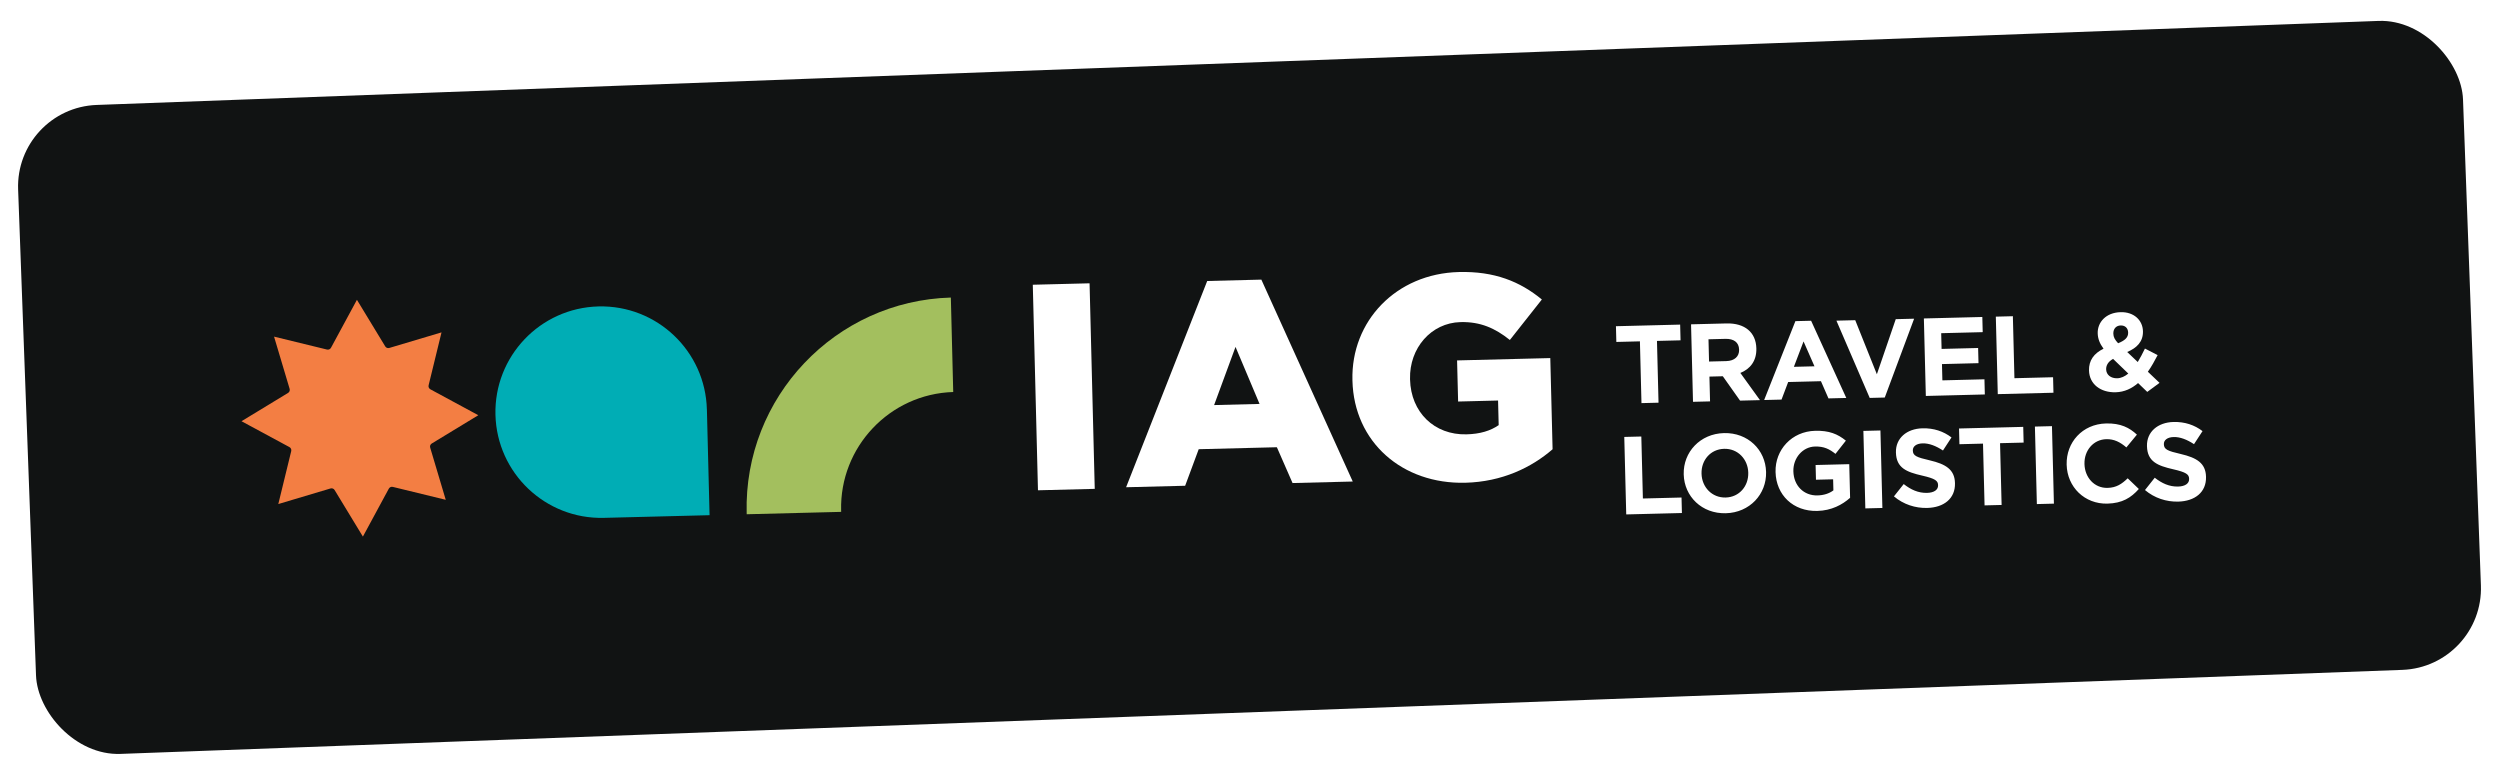 <svg width="496" height="154" viewBox="0 0 496 154" fill="none" xmlns="http://www.w3.org/2000/svg">
<g filter="url(#filter0_d_343_9227)">
<rect x="3" y="18.86" width="485.395" height="128.839" rx="16.18" transform="rotate(-2.109 3 18.86)" fill="#111313"/>
<g clip-path="url(#clip0_343_9227)">
<path d="M70.815 56.926L76.429 66.165C76.596 66.442 76.93 66.569 77.238 66.476L87.598 63.386L85.035 73.889C84.957 74.201 85.104 74.528 85.386 74.681L94.895 79.823L85.657 85.437C85.38 85.604 85.253 85.938 85.346 86.246L88.436 96.606L77.933 94.043C77.621 93.965 77.293 94.112 77.141 94.394L71.999 103.903L66.385 94.665C66.218 94.388 65.884 94.261 65.576 94.354L55.216 97.444L57.779 86.941C57.857 86.629 57.71 86.302 57.428 86.149L47.913 81.013L57.151 75.399C57.428 75.232 57.555 74.898 57.462 74.59L54.372 64.23L64.875 66.793C65.187 66.871 65.515 66.724 65.667 66.442L70.815 56.926Z" fill="#F37E43"/>
</g>
<path fill-rule="evenodd" clip-rule="evenodd" d="M140.244 78.684C140.244 78.684 140.244 78.684 140.244 78.684C139.952 67.101 130.326 57.947 118.743 58.239C107.159 58.531 98.006 68.158 98.298 79.741C98.59 91.324 108.217 100.477 119.8 100.185C119.802 100.185 119.803 100.185 119.805 100.185L119.805 100.186L140.778 99.657L140.249 78.684L140.244 78.684Z" fill="#00ADB5"/>
<g clip-path="url(#clip1_343_9227)">
<path d="M166.88 98.734C166.562 86.126 176.53 75.602 189.121 75.218L188.648 56.477C165.72 57.125 147.561 76.266 148.139 99.207C148.141 99.295 148.144 99.383 148.15 99.471L166.89 98.999C166.884 98.91 166.882 98.822 166.88 98.734Z" fill="#A3BF5E"/>
</g>
<path d="M290.731 93.219C278.211 93.535 268.632 85.156 268.325 72.98L268.322 72.865C268.027 61.149 276.984 51.728 289.447 51.414C296.511 51.236 301.563 53.292 305.905 56.861L299.557 64.894C296.624 62.555 293.718 61.249 289.755 61.349C283.954 61.495 279.598 66.49 279.752 72.635L279.755 72.75C279.919 79.24 284.573 83.777 290.948 83.616C293.648 83.548 295.701 82.922 297.339 81.789L297.216 76.907L289.29 77.107L289.085 68.951L307.578 68.485L308.034 86.576C303.872 90.187 298.025 93.035 290.731 93.219Z" fill="white"/>
<path d="M223.417 94.112L239.511 53.191L250.251 52.92L268.387 92.978L256.441 93.279L253.331 86.174L237.824 86.565L235.134 93.817L223.417 94.112ZM240.879 77.81L249.896 77.583L245.128 66.267L240.879 77.81Z" fill="white"/>
<path d="M205.934 94.716L204.906 53.935L216.17 53.651L217.198 94.432L205.934 94.716Z" fill="white"/>
<path d="M333.421 64.963L328.743 65.081L329.052 77.336L325.669 77.422L325.36 65.166L320.682 65.284L320.603 62.165L333.342 61.844L333.421 64.963ZM349.18 76.829L345.227 76.928L341.808 72.092L339.15 72.159L339.275 77.079L335.892 77.164L335.504 61.789L342.533 61.612C346.157 61.521 348.379 63.377 348.459 66.539L348.46 66.583C348.523 69.065 347.222 70.659 345.286 71.433L349.18 76.829ZM345.038 66.846L345.037 66.802C345.001 65.352 343.972 64.631 342.324 64.672L338.964 64.757L339.075 69.172L342.502 69.085C344.149 69.044 345.071 68.141 345.038 66.846ZM366.304 76.397L362.768 76.486L361.276 73.073L354.774 73.237L353.456 76.721L350.007 76.808L356.206 61.157L359.325 61.079L366.304 76.397ZM359.992 70.117L357.824 65.183L355.907 70.22L359.992 70.117ZM379.763 60.673L373.938 76.314L370.951 76.39L364.345 61.062L368.079 60.968L372.371 71.695L376.117 60.765L379.763 60.673ZM393.79 75.704L382.084 75.999L381.696 60.625L393.293 60.332L393.369 63.341L385.132 63.549L385.211 66.668L392.459 66.485L392.535 69.494L385.287 69.677L385.368 72.906L393.715 72.695L393.79 75.704ZM407.406 75.361L396.358 75.639L395.971 60.265L399.353 60.179L399.663 72.479L407.329 72.286L407.406 75.361ZM428.454 73.402L426.016 75.199L424.192 73.443C422.966 74.507 421.511 75.225 419.732 75.27C416.789 75.344 414.528 73.687 414.458 70.941C414.409 68.965 415.428 67.554 417.339 66.627C416.565 65.57 416.211 64.633 416.184 63.557C416.131 61.427 417.773 59.451 420.738 59.377C423.352 59.311 425.108 60.959 425.163 63.155C425.216 65.242 423.928 66.483 422.036 67.278L424.13 69.269C424.616 68.465 425.098 67.552 425.557 66.596L428.074 67.895C427.508 68.986 426.878 70.145 426.135 71.196L428.454 73.402ZM422.225 63.427C422.202 62.504 421.595 61.992 420.739 62.014C419.838 62.036 419.261 62.688 419.285 63.633C419.303 64.336 419.579 64.834 420.234 65.543C421.561 65.004 422.25 64.415 422.225 63.427ZM422.254 71.558L419.236 68.645C418.239 69.198 417.84 69.955 417.859 70.724C417.887 71.822 418.806 72.524 420.058 72.492C420.827 72.473 421.565 72.125 422.254 71.558ZM333.692 99.226L322.644 99.505L322.256 84.13L325.639 84.045L325.949 96.345L333.614 96.151L333.692 99.226ZM350.39 91.113C350.5 95.484 347.142 99.151 342.398 99.27C337.654 99.39 334.16 95.94 334.05 91.569L334.049 91.525C333.939 87.154 337.297 83.487 342.041 83.368C346.785 83.248 350.279 86.698 350.389 91.069L350.39 91.113ZM346.855 91.246L346.854 91.202C346.787 88.567 344.799 86.419 342.076 86.488C339.352 86.556 337.518 88.756 337.584 91.392L337.585 91.436C337.652 94.072 339.64 96.219 342.363 96.151C345.087 96.082 346.921 93.882 346.855 91.246ZM367.059 96.209C365.512 97.589 363.365 98.742 360.553 98.813C355.765 98.933 352.386 95.656 352.271 91.11L352.27 91.066C352.16 86.695 355.474 83.029 360.131 82.912C362.898 82.842 364.586 83.546 366.224 84.868L364.158 87.491C362.947 86.533 361.878 85.988 360.099 86.033C357.639 86.095 355.74 88.319 355.805 90.933L355.807 90.977C355.877 93.788 357.862 95.804 360.586 95.735C361.816 95.704 362.906 95.369 363.747 94.732L363.692 92.536L360.288 92.622L360.214 89.701L366.891 89.532L367.059 96.209ZM373.465 98.224L370.083 98.309L369.695 82.934L373.078 82.849L373.465 98.224ZM387.868 93.311C387.944 96.364 385.66 98.136 382.343 98.219C380.015 98.278 377.644 97.525 375.758 95.924L377.696 93.48C379.109 94.587 380.576 95.275 382.334 95.231C383.717 95.196 384.538 94.626 384.515 93.725L384.514 93.681C384.493 92.825 383.954 92.399 381.368 91.805C378.251 91.092 376.231 90.286 376.154 87.233L376.153 87.189C376.083 84.4 378.276 82.498 381.417 82.419C383.657 82.362 385.586 83.017 387.177 84.23L385.484 86.822C384.099 85.912 382.744 85.374 381.449 85.407C380.153 85.44 379.487 86.05 379.506 86.797L379.507 86.841C379.532 87.851 380.199 88.164 382.874 88.778C386.014 89.512 387.799 90.588 387.866 93.267L387.868 93.311ZM401.488 85.253L396.81 85.371L397.119 97.627L393.737 97.712L393.428 85.457L388.749 85.575L388.671 82.456L401.41 82.135L401.488 85.253ZM407.496 97.365L404.113 97.451L403.726 82.076L407.108 81.991L407.496 97.365ZM424.344 94.457C422.805 96.188 421.074 97.287 418.109 97.362C413.585 97.476 410.136 94.068 410.025 89.653L410.024 89.61C409.914 85.239 413.118 81.576 417.84 81.457C420.739 81.383 422.499 82.306 423.962 83.676L421.872 86.212C420.659 85.166 419.434 84.537 417.897 84.576C415.305 84.641 413.492 86.841 413.559 89.477L413.56 89.52C413.626 92.156 415.505 94.306 418.141 94.24C419.898 94.196 420.956 93.466 422.136 92.337L424.344 94.457ZM437.674 92.055C437.751 95.108 435.466 96.88 432.149 96.964C429.821 97.022 427.45 96.269 425.564 94.668L427.502 92.224C428.915 93.331 430.383 94.019 432.14 93.975C433.524 93.94 434.344 93.37 434.322 92.469L434.32 92.425C434.299 91.569 433.761 91.143 431.174 90.549C428.058 89.836 426.037 89.03 425.96 85.977L425.959 85.933C425.889 83.144 428.083 81.242 431.223 81.163C433.464 81.107 435.392 81.761 436.983 82.974L435.29 85.566C433.905 84.656 432.551 84.119 431.255 84.151C429.959 84.184 429.293 84.794 429.312 85.541L429.313 85.585C429.338 86.595 430.006 86.908 432.68 87.522C435.82 88.256 437.605 89.332 437.673 92.011L437.674 92.055Z" fill="white"/>
</g>
<defs>
<filter id="filter0_d_343_9227" x="0.133" y="0.689" width="495.541" height="152.346" filterUnits="userSpaceOnUse" color-interpolation-filters="sRGB">
<feFlood flood-opacity="0" result="BackgroundImageFix"/>
<feColorMatrix in="SourceAlpha" type="matrix" values="0 0 0 0 0 0 0 0 0 0 0 0 0 0 0 0 0 0 127 0" result="hardAlpha"/>
<feOffset dy="2.557"/>
<feGaussianBlur stdDeviation="1.726"/>
<feComposite in2="hardAlpha" operator="out"/>
<feColorMatrix type="matrix" values="0 0 0 0 0 0 0 0 0 0 0 0 0 0 0 0 0 0 0.18 0"/>
<feBlend mode="normal" in2="BackgroundImageFix" result="effect1_dropShadow_343_9227"/>
<feBlend mode="normal" in="SourceGraphic" in2="effect1_dropShadow_343_9227" result="shape"/>
</filter>
<clipPath id="clip0_343_9227">
<rect width="47.001" height="47.001" fill="white" transform="translate(47.32 57.519) rotate(-1.444)"/>
</clipPath>
<clipPath id="clip1_343_9227">
<rect width="41.959" height="41.573" fill="white" transform="translate(188.648 56.477) rotate(88.556)"/>
</clipPath>
</defs>
</svg>
